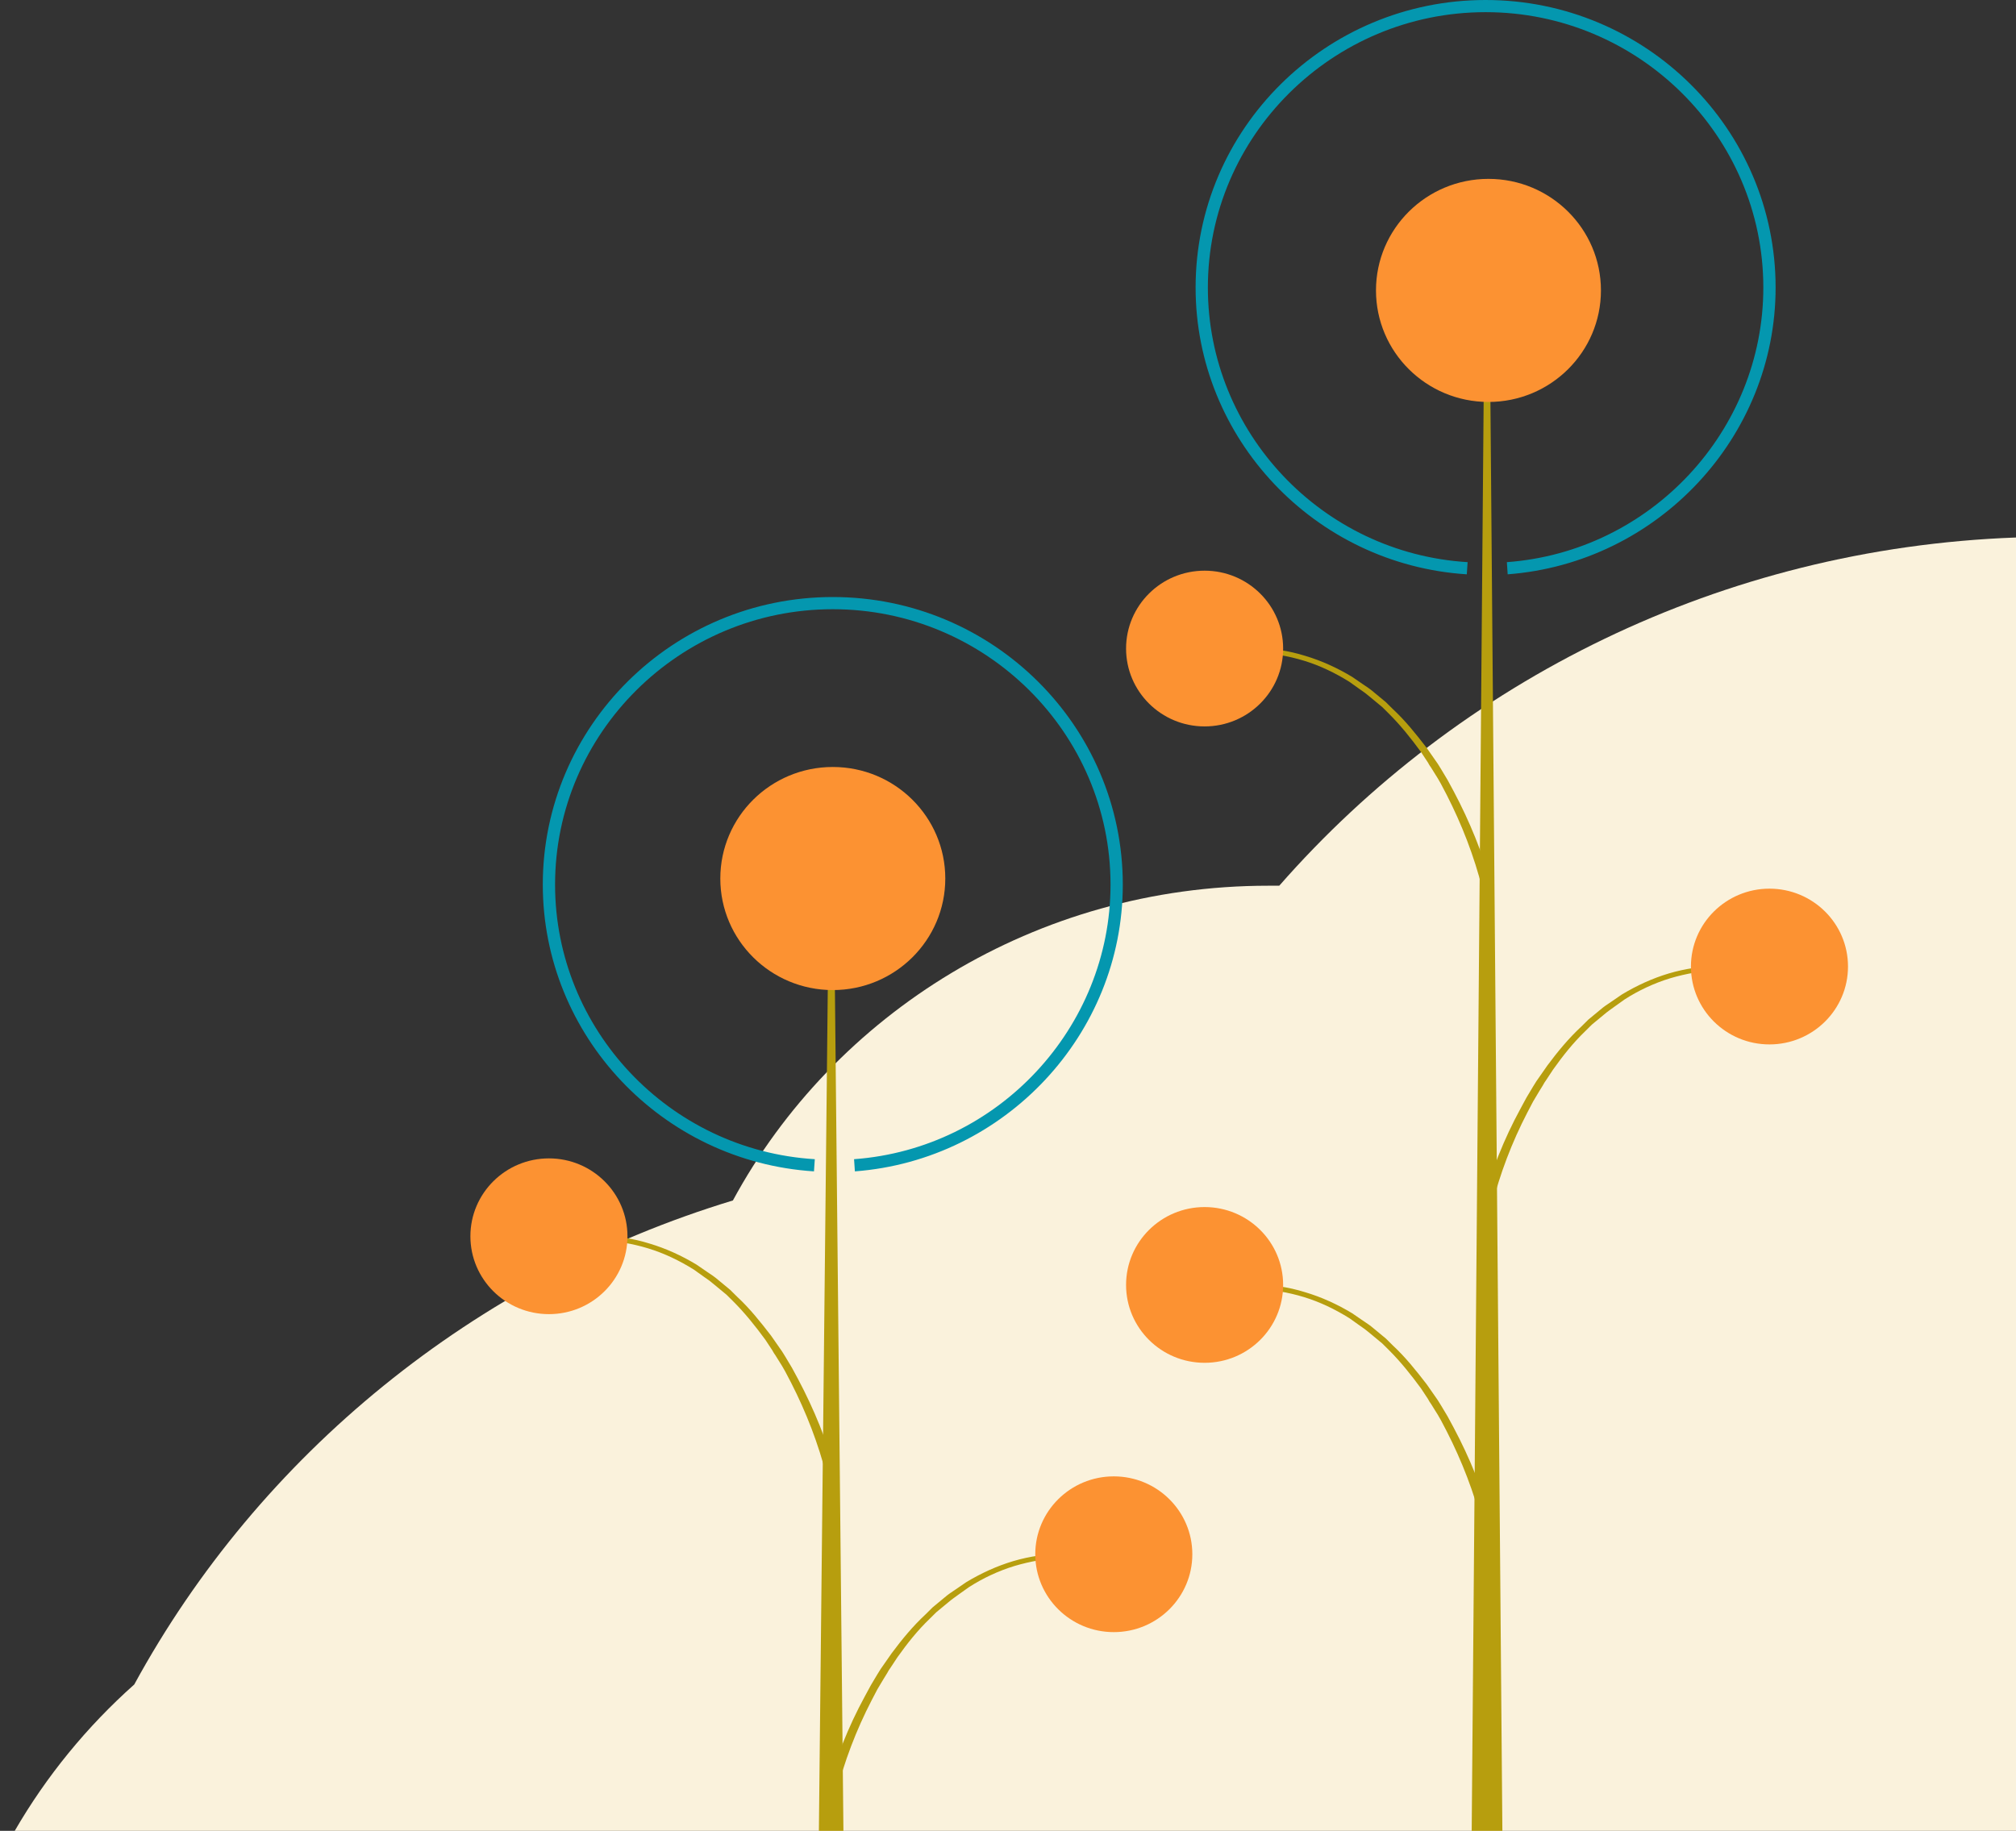 <svg width="120" height="109" viewBox="0 0 120 109" fill="none" xmlns="http://www.w3.org/2000/svg">
<rect x="0" y="0" width="120" height="109" fill="#333333" stroke="none"/>
<path fill-rule="evenodd" clip-rule="evenodd" d="M120 109V32C102.445 32.642 86.82 40.549 76.146 52.731H75.487C61.657 52.731 49.643 60.35 43.625 71.469C28.227 76.142 15.441 86.619 7.992 100.284C5.175 102.793 2.766 105.735 0.876 109H120Z" fill="#FAF2DC"/>
<path d="M87.309 34.192C78.252 33.613 71.167 26.103 71.167 17.12C71.167 7.679 78.909 0 88.429 0C97.948 0 105.691 7.679 105.691 17.12C105.691 26.031 98.679 33.516 89.743 34.192L89.695 33.468C98.265 32.84 104.96 25.644 104.96 17.12C104.96 8.089 97.534 0.724 88.429 0.724C79.323 0.724 71.897 8.089 71.897 17.12C71.897 25.741 78.69 32.937 87.358 33.468L87.309 34.192Z" fill="#0497AF"/>
<path d="M88.672 18.666L89.427 109H87.601L88.356 18.666H88.672Z" fill="#B79E0E"/>
<path d="M71.605 38.998C72.579 38.732 73.626 38.587 74.648 38.587C75.671 38.587 76.694 38.732 77.692 39.046C78.666 39.336 79.615 39.77 80.492 40.301L81.125 40.736C81.344 40.881 81.563 41.026 81.758 41.195L82.342 41.678L82.488 41.799L82.634 41.944L82.902 42.209C83.657 42.909 84.29 43.706 84.923 44.527L85.361 45.155C85.434 45.252 85.507 45.372 85.58 45.469L85.775 45.783C85.897 46 86.043 46.218 86.165 46.435L86.53 47.111C87.479 48.898 88.258 50.806 88.794 52.761L88.234 52.906C87.747 50.974 87.017 49.091 86.116 47.328L85.775 46.676C85.653 46.459 85.531 46.242 85.385 46.024L85.191 45.711C85.118 45.614 85.044 45.493 84.996 45.397L84.582 44.769C83.998 43.972 83.365 43.175 82.659 42.475L82.391 42.209L82.269 42.088L82.123 41.968L81.539 41.485C81.344 41.316 81.149 41.171 80.93 41.026L80.321 40.591C79.469 40.06 78.568 39.625 77.619 39.336C76.669 39.046 75.671 38.877 74.648 38.853C73.65 38.828 72.628 38.949 71.654 39.215L71.605 38.998Z" fill="#B79E0E"/>
<path d="M71.605 76.884C72.579 76.619 73.626 76.474 74.648 76.474C75.671 76.474 76.694 76.619 77.692 76.933C78.666 77.222 79.615 77.657 80.492 78.188L81.125 78.623C81.344 78.768 81.563 78.913 81.758 79.082L82.342 79.565L82.488 79.685L82.634 79.83L82.902 80.096C83.657 80.796 84.29 81.593 84.923 82.414L85.361 83.042C85.434 83.138 85.507 83.259 85.58 83.356L85.775 83.67C85.897 83.887 86.043 84.104 86.165 84.322L86.53 84.998C87.479 86.785 88.258 88.692 88.794 90.648L88.234 90.793C87.747 88.861 87.017 86.978 86.116 85.215L85.775 84.563C85.653 84.346 85.531 84.129 85.385 83.911L85.191 83.597C85.118 83.501 85.044 83.38 84.996 83.283L84.582 82.656C83.998 81.859 83.365 81.062 82.659 80.362L82.391 80.096L82.269 79.975L82.123 79.855L81.539 79.371C81.344 79.203 81.149 79.058 80.93 78.913L80.321 78.478C79.469 77.947 78.568 77.512 77.619 77.222C76.669 76.933 75.671 76.764 74.648 76.74C73.65 76.715 72.628 76.836 71.654 77.102L71.605 76.884Z" fill="#B79E0E"/>
<path d="M105.374 58.122C104.4 57.856 103.402 57.736 102.379 57.76C101.381 57.784 100.383 57.953 99.409 58.243C98.46 58.533 97.534 58.967 96.707 59.498L96.098 59.933C95.903 60.078 95.684 60.223 95.489 60.392L94.905 60.875L94.759 60.996L94.637 61.116L94.369 61.382C93.639 62.082 93.03 62.855 92.446 63.676L92.032 64.304C91.959 64.4 91.886 64.521 91.837 64.618L91.642 64.932C91.521 65.149 91.375 65.366 91.253 65.584L90.912 66.236C89.987 68.022 89.281 69.882 88.794 71.814L88.234 71.669C88.77 69.713 89.524 67.805 90.498 66.018L90.863 65.342C90.985 65.125 91.131 64.907 91.253 64.69L91.448 64.376C91.521 64.28 91.594 64.159 91.667 64.062L92.105 63.434C92.714 62.613 93.371 61.817 94.126 61.116L94.394 60.851L94.54 60.706L94.686 60.585L95.27 60.102C95.465 59.933 95.684 59.788 95.903 59.643L96.536 59.209C97.413 58.678 98.362 58.243 99.336 57.953C100.31 57.663 101.357 57.518 102.379 57.494C103.402 57.494 104.425 57.639 105.423 57.905L105.374 58.122Z" fill="#B79E0E"/>
<path d="M88.599 23.93C92.297 23.93 95.294 20.957 95.294 17.289C95.294 13.622 92.297 10.649 88.599 10.649C84.901 10.649 81.904 13.622 81.904 17.289C81.904 20.957 84.901 23.93 88.599 23.93Z" fill="#FC9232"/>
<path d="M71.703 43.247C74.284 43.247 76.377 41.172 76.377 38.611C76.377 36.051 74.284 33.975 71.703 33.975C69.121 33.975 67.028 36.051 67.028 38.611C67.028 41.172 69.121 43.247 71.703 43.247Z" fill="#FC9232"/>
<path d="M71.703 81.134C74.284 81.134 76.377 79.058 76.377 76.498C76.377 73.938 74.284 71.862 71.703 71.862C69.121 71.862 67.028 73.938 67.028 76.498C67.028 79.058 69.121 81.134 71.703 81.134Z" fill="#FC9232"/>
<path d="M105.325 62.179C107.907 62.179 110 60.103 110 57.542C110 54.982 107.907 52.906 105.325 52.906C102.744 52.906 100.651 54.982 100.651 57.542C100.651 60.103 102.744 62.179 105.325 62.179Z" fill="#FC9232"/>
<path d="M48.451 69.737C39.394 69.157 32.309 61.648 32.309 52.665C32.309 43.223 40.052 35.544 49.571 35.544C59.091 35.544 66.833 43.223 66.833 52.665C66.833 61.575 59.821 69.061 50.886 69.737L50.837 69.012C59.407 68.385 66.103 61.189 66.103 52.665C66.103 43.634 58.677 36.269 49.571 36.269C40.466 36.269 33.04 43.634 33.04 52.665C33.04 61.285 39.833 68.481 48.5 69.012L48.451 69.737Z" fill="#0497AF"/>
<path d="M50.204 109L49.644 53.655H49.328L48.743 109H50.204Z" fill="#B79E0E"/>
<path d="M32.577 73.987C33.551 73.721 34.598 73.576 35.621 73.576C36.643 73.576 37.666 73.721 38.664 74.035C39.638 74.325 40.587 74.759 41.464 75.291L42.097 75.725C42.316 75.87 42.535 76.015 42.73 76.184L43.314 76.667L43.46 76.788L43.606 76.933L43.874 77.198C44.629 77.898 45.262 78.695 45.895 79.516L46.333 80.144C46.406 80.241 46.479 80.362 46.552 80.458L46.747 80.772C46.869 80.989 47.015 81.207 47.137 81.424L47.502 82.1C48.451 83.887 49.23 85.795 49.766 87.751L49.206 87.895C48.719 85.964 47.989 84.08 47.088 82.317L46.747 81.665C46.625 81.448 46.504 81.231 46.358 81.013L46.163 80.7C46.09 80.603 46.017 80.482 45.968 80.386L45.554 79.758C44.97 78.961 44.337 78.164 43.631 77.464L43.363 77.198L43.241 77.078L43.095 76.957L42.511 76.474C42.316 76.305 42.121 76.16 41.902 76.015L41.293 75.58C40.441 75.049 39.54 74.615 38.591 74.325C37.641 74.035 36.643 73.866 35.621 73.842C34.622 73.818 33.6 73.938 32.626 74.204L32.577 73.987Z" fill="#B79E0E"/>
<path d="M66.346 93.111C65.372 92.846 64.374 92.725 63.352 92.749C62.353 92.773 61.355 92.942 60.381 93.232C59.432 93.522 58.507 93.956 57.679 94.488L57.07 94.922C56.875 95.067 56.656 95.212 56.461 95.381L55.877 95.864L55.731 95.985L55.609 96.106L55.341 96.371C54.611 97.071 54.002 97.844 53.418 98.665L53.004 99.293C52.931 99.389 52.858 99.51 52.809 99.607L52.615 99.921C52.493 100.138 52.347 100.355 52.225 100.573L51.884 101.225C50.959 103.012 50.253 104.871 49.766 106.803L49.206 106.658C49.742 104.702 50.496 102.794 51.47 101.007L51.836 100.331C51.957 100.114 52.103 99.897 52.225 99.679L52.42 99.365C52.493 99.269 52.566 99.148 52.639 99.051L53.077 98.424C53.686 97.603 54.343 96.806 55.098 96.106L55.366 95.84L55.512 95.695L55.658 95.574L56.242 95.091C56.437 94.922 56.656 94.777 56.875 94.632L57.508 94.198C58.385 93.667 59.334 93.232 60.308 92.942C61.282 92.652 62.329 92.507 63.352 92.483C64.374 92.483 65.397 92.628 66.395 92.894L66.346 93.111Z" fill="#B79E0E"/>
<path d="M49.571 58.943C53.269 58.943 56.267 55.97 56.267 52.303C56.267 48.635 53.269 45.662 49.571 45.662C45.873 45.662 42.876 48.635 42.876 52.303C42.876 55.97 45.873 58.943 49.571 58.943Z" fill="#FC9232"/>
<path d="M32.675 78.237C35.256 78.237 37.349 76.161 37.349 73.6C37.349 71.04 35.256 68.964 32.675 68.964C30.093 68.964 28 71.04 28 73.6C28 76.161 30.093 78.237 32.675 78.237Z" fill="#FC9232"/>
<path d="M66.297 97.168C68.879 97.168 70.972 95.092 70.972 92.532C70.972 89.971 68.879 87.895 66.297 87.895C63.716 87.895 61.623 89.971 61.623 92.532C61.623 95.092 63.716 97.168 66.297 97.168Z" fill="#FC9232"/>
</svg>
